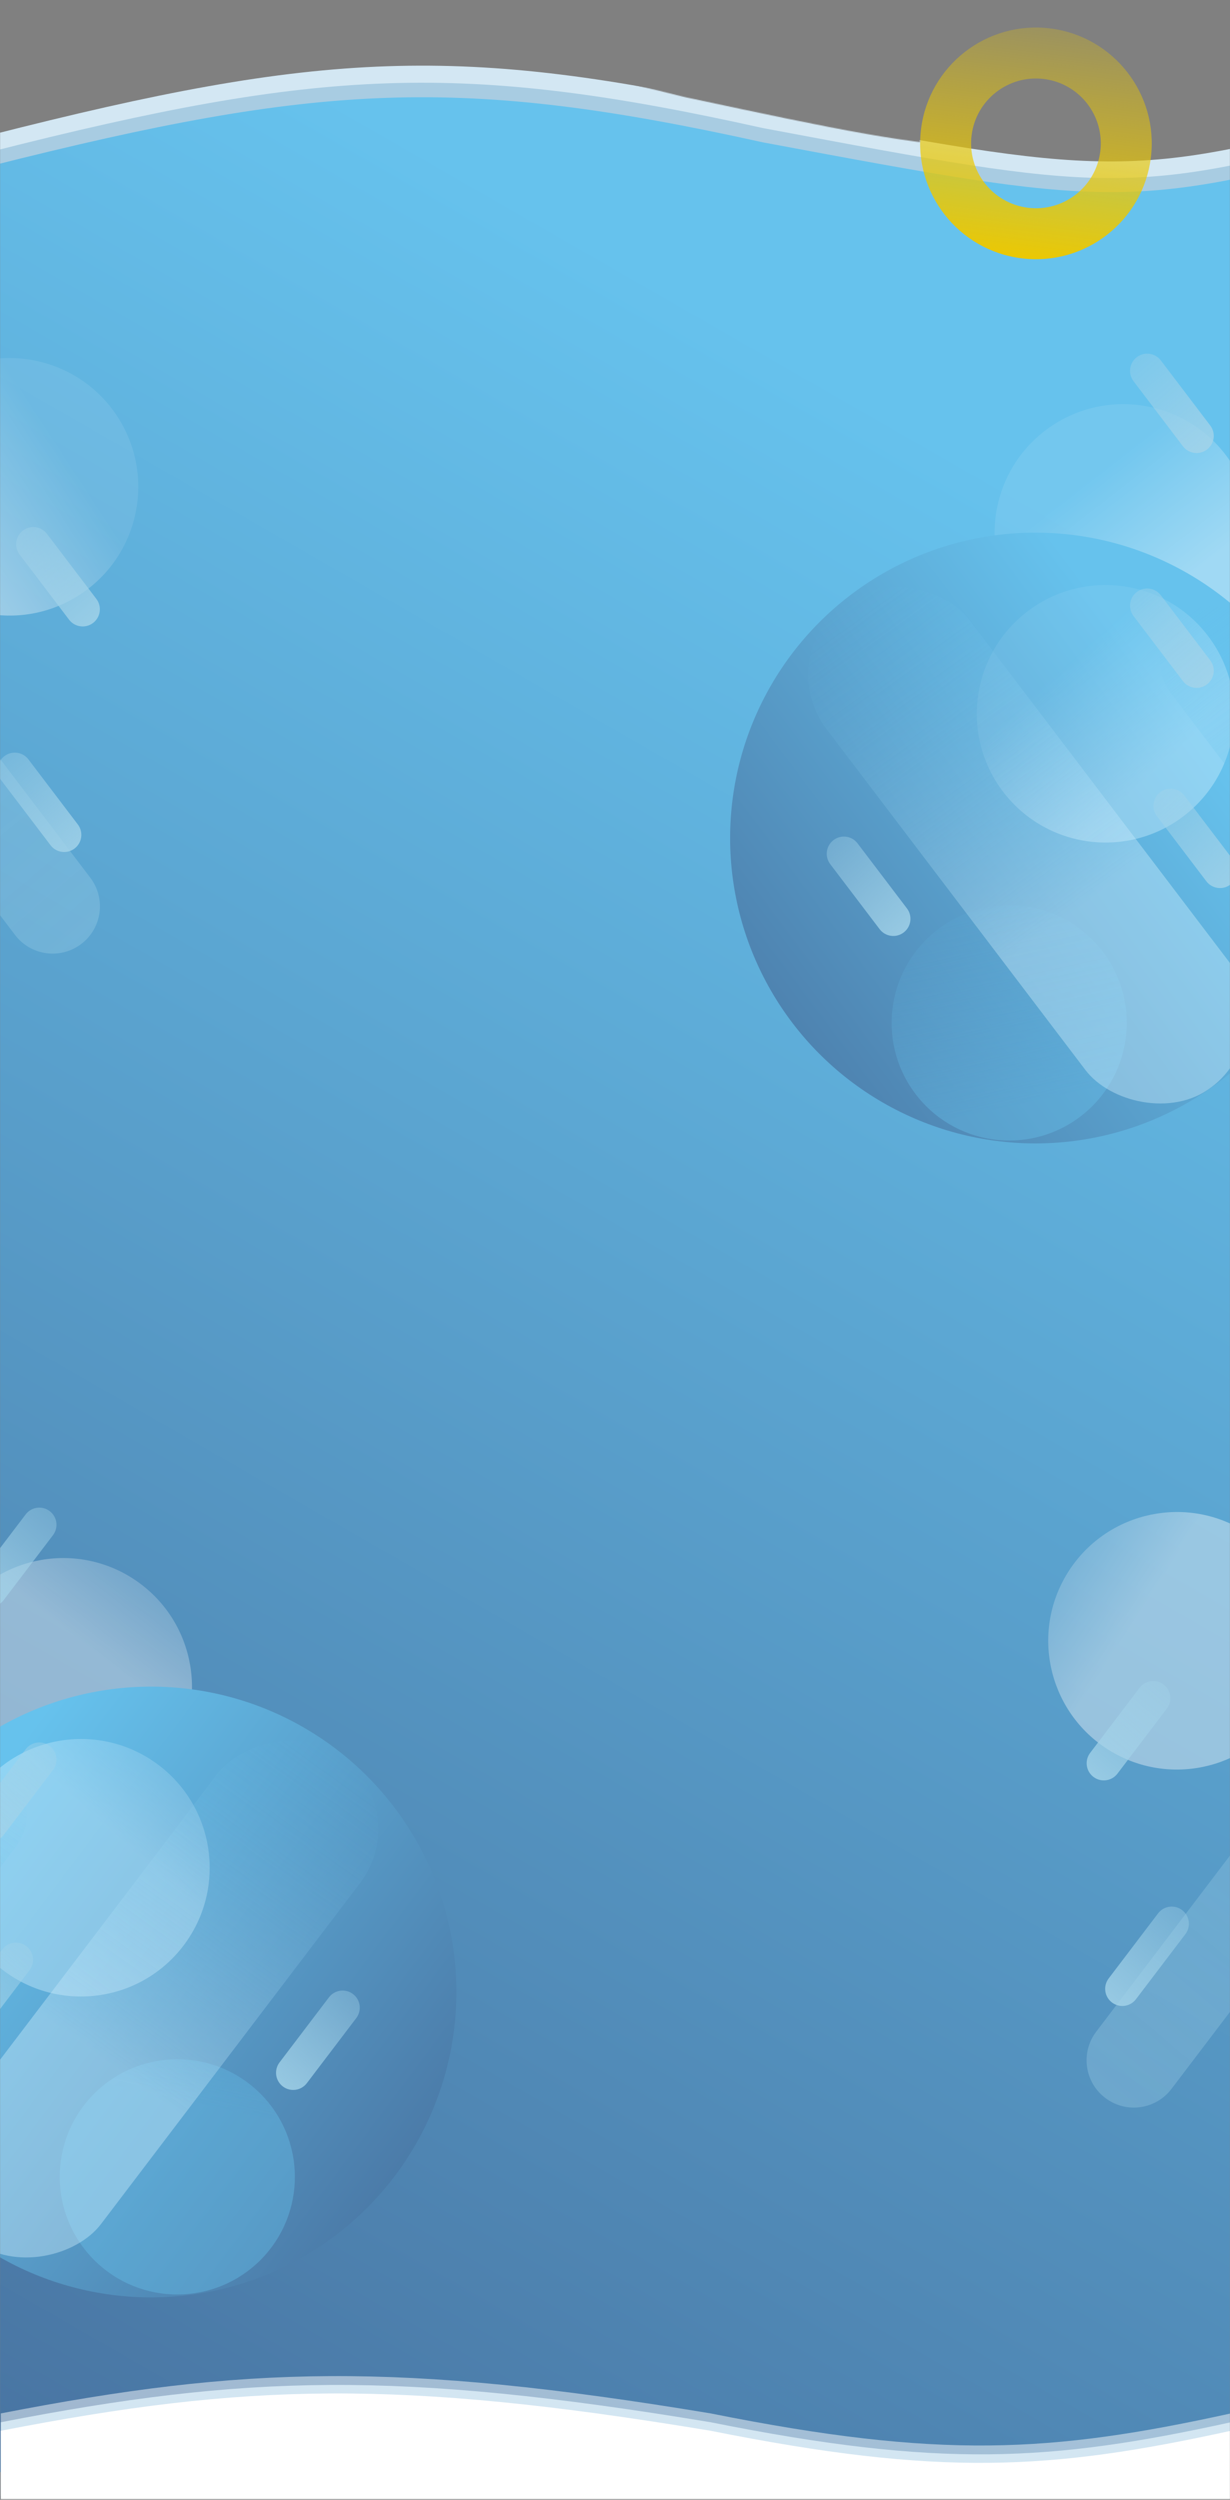 <svg width="1462" height="2970" viewBox="0 0 1462 2970" fill="none" xmlns="http://www.w3.org/2000/svg">
<rect x="0" y="0" width="1462" height="2970" fill="#808080" stroke="none"/>
<mask id="mask0_977_527" style="mask-type:alpha" maskUnits="userSpaceOnUse" x="0" y="15" width="1462" height="2955">
<path d="M812.561 115.056C494.956 35.022 347.587 43.365 0 143.382V276.999H1462V115.056C1201.46 197.811 1170.08 191.134 817.3 116.064L812.561 115.056Z" fill="#D3E7F3"/>
<path d="M812.561 135.056C494.956 55.022 347.587 63.365 0 163.382V296.999H1462V135.056C1201.46 217.811 1170.08 211.134 817.3 136.064L812.561 135.056Z" fill="#A8CCE2"/>
<path d="M812.561 152.546C494.956 73.266 347.587 81.531 0 180.605V2920H1462V152.546C1201.46 234.521 1170.08 227.907 817.3 153.545L812.561 152.546Z" fill="url(#paint0_linear_977_527)"/>
<path d="M843.711 2860.99C1116.14 2915.46 1247.32 2908.09 1462 2860.99V2959.04H0V2860.99C290.372 2804.61 471.355 2799.21 843.711 2860.99Z" fill="#AAD0E7"/>
<path d="M843.711 2850.48C1116.14 2904.96 1247.32 2897.59 1462 2850.48V2948.53H0V2850.48C290.372 2794.11 471.355 2788.71 843.711 2850.48Z" fill="white" fill-opacity="0.48"/>
<path d="M843.711 2871.1C1116.14 2925.57 1247.32 2918.2 1462 2871.1V2969.15H0V2871.1C290.372 2814.72 471.355 2809.32 843.711 2871.1Z" fill="white"/>
<circle cx="1230.34" cy="153.498" r="137.632" transform="rotate(-172.943 1230.34 153.498)" fill="#EBC803"/>
<circle cx="1230.34" cy="153.497" r="77.074" transform="rotate(-172.943 1230.34 153.497)" fill="white"/>
</mask>
<g mask="url(#mask0_977_527)">
<path d="M906.605 132.082C547.941 52.011 381.521 60.358 -11 160.421V294.099H1640V132.082C1345.77 214.875 1310.34 208.195 911.957 133.091L906.605 132.082Z" fill="#D3E7F3"/>
<path d="M906.605 152.119C547.941 72.424 381.521 80.732 -11 180.325V313.375H1640V152.119C1345.77 234.523 1310.34 227.875 911.957 153.123L906.605 152.119Z" fill="#A8CCE2"/>
<path d="M906.605 169.094C547.941 89.801 381.521 98.067 -11 197.157V2937H1640V169.094C1345.77 251.082 1310.34 244.467 911.957 170.093L906.605 169.094Z" fill="url(#paint1_linear_977_527)"/>
<circle cx="1335.14" cy="633.137" r="152.968" transform="rotate(-125.144 1335.14 633.137)" fill="url(#paint2_linear_977_527)" fill-opacity="0.38"/>
<circle cx="1230.66" cy="995.656" r="362.831" fill="url(#paint3_linear_977_527)"/>
<mask id="mask1_977_527" style="mask-type:alpha" maskUnits="userSpaceOnUse" x="867" y="632" width="727" height="727">
<circle cx="1230.66" cy="995.656" r="362.831" transform="rotate(92.392 1230.66 995.656)" fill="url(#paint4_linear_977_527)"/>
</mask>
<g mask="url(#mask1_977_527)">
<circle cx="1314.04" cy="848.041" r="152.968" transform="rotate(-129.182 1314.04 848.041)" fill="url(#paint5_linear_977_527)" fill-opacity="0.38"/>
<circle cx="1199.55" cy="1215.3" r="139.747" transform="rotate(-129.182 1199.55 1215.3)" fill="url(#paint6_linear_977_527)" fill-opacity="0.38"/>
<rect x="1524.99" y="1227.13" width="213.689" height="722.577" rx="106.845" transform="rotate(142.775 1524.99 1227.13)" fill="url(#paint7_linear_977_527)" fill-opacity="0.38"/>
<rect x="1722.65" y="1043.69" width="130.326" height="440.69" rx="65.163" transform="rotate(142.775 1722.65 1043.69)" fill="url(#paint8_linear_977_527)" fill-opacity="0.38"/>
<path d="M1045.57 1103.96C1052.38 1112.93 1065.17 1114.67 1074.13 1107.86V1107.86C1083.1 1101.05 1084.84 1088.26 1078.03 1079.3L1019.3 1001.98C1012.49 993.018 999.698 991.271 990.733 998.082V998.082C981.768 1004.89 980.021 1017.68 986.832 1026.65L1045.57 1103.96Z" fill="url(#paint9_linear_977_527)"/>
<path d="M1406.07 809.211C1412.88 818.176 1425.67 819.922 1434.63 813.111V813.111C1443.6 806.3 1445.35 793.511 1438.53 784.546L1379.8 707.233C1372.99 698.268 1360.2 696.521 1351.23 703.332V703.332C1342.27 710.143 1340.52 722.932 1347.33 731.897L1406.07 809.211Z" fill="url(#paint10_linear_977_527)"/>
<path d="M1433.89 1047.04C1440.71 1056 1453.49 1057.75 1462.46 1050.94V1050.94C1471.42 1044.12 1473.17 1031.34 1466.36 1022.37L1407.62 945.057C1400.81 936.092 1388.02 934.346 1379.06 941.156V941.156C1370.09 947.967 1368.35 960.756 1375.16 969.721L1433.89 1047.04Z" fill="url(#paint11_linear_977_527)"/>
</g>
<circle cx="11.382" cy="578.382" r="152.968" transform="rotate(-30.439 11.382 578.382)" fill="url(#paint12_linear_977_527)" fill-opacity="0.38"/>
<path d="M17.862 1110.78C36.632 1135.49 71.877 1140.3 96.584 1121.53V1121.53C121.291 1102.76 126.104 1067.52 107.333 1042.81L-54.541 829.737C-73.312 805.03 -108.557 800.217 -133.264 818.988V818.988C-157.971 837.758 -162.783 873.003 -144.013 897.71L17.862 1110.78Z" fill="url(#paint13_linear_977_527)"/>
<path d="M60.069 1004.21C66.88 1013.18 79.669 1014.92 88.634 1008.11V1008.11C97.599 1001.3 99.345 988.512 92.534 979.547L33.798 902.234C26.987 893.269 14.198 891.522 5.233 898.333V898.333C-3.732 905.144 -5.478 917.933 1.333 926.898L60.069 1004.21Z" fill="url(#paint14_linear_977_527)"/>
<path d="M82.069 736.212C88.88 745.177 101.669 746.923 110.634 740.112V740.112C119.599 733.301 121.345 720.512 114.534 711.547L55.798 634.234C48.987 625.269 36.198 623.522 27.233 630.333V630.333C18.268 637.144 16.522 649.933 23.332 658.898L82.069 736.212Z" fill="url(#paint15_linear_977_527)"/>
<path d="M1406.07 530.211C1412.88 539.176 1425.67 540.922 1434.63 534.111V534.111C1443.6 527.3 1445.35 514.511 1438.53 505.546L1379.8 428.233C1372.99 419.268 1360.2 417.521 1351.23 424.332V424.332C1342.27 431.143 1340.52 443.932 1347.33 452.897L1406.07 530.211Z" fill="url(#paint16_linear_977_527)"/>
<circle r="152.968" transform="matrix(0.576 -0.818 -0.818 -0.576 75.174 2004.14)" fill="url(#paint17_linear_977_527)" fill-opacity="0.38"/>
<circle r="362.831" transform="matrix(-1 0 0 1 179.655 2366.66)" fill="url(#paint18_linear_977_527)"/>
<mask id="mask2_977_527" style="mask-type:alpha" maskUnits="userSpaceOnUse" x="-184" y="2003" width="727" height="727">
<circle r="362.831" transform="matrix(0.042 0.999 0.999 -0.042 179.655 2366.66)" fill="url(#paint19_linear_977_527)"/>
</mask>
<g mask="url(#mask2_977_527)">
<circle r="152.968" transform="matrix(0.632 -0.775 -0.775 -0.632 96.271 2219.04)" fill="url(#paint20_linear_977_527)" fill-opacity="0.38"/>
<circle r="139.747" transform="matrix(0.632 -0.775 -0.775 -0.632 210.756 2586.3)" fill="url(#paint21_linear_977_527)" fill-opacity="0.38"/>
<rect width="213.689" height="722.577" rx="106.845" transform="matrix(0.796 0.605 0.605 -0.796 -114.679 2598.13)" fill="url(#paint22_linear_977_527)" fill-opacity="0.38"/>
<rect width="130.326" height="440.69" rx="65.163" transform="matrix(0.796 0.605 0.605 -0.796 -312.337 2414.69)" fill="url(#paint23_linear_977_527)" fill-opacity="0.38"/>
<path d="M364.742 2474.96C357.931 2483.93 345.142 2485.67 336.177 2478.86V2478.86C327.212 2472.05 325.466 2459.26 332.277 2450.3L391.013 2372.98C397.824 2364.02 410.613 2362.27 419.578 2369.08V2369.08C428.543 2375.89 430.29 2388.68 423.479 2397.65L364.742 2474.96Z" fill="url(#paint24_linear_977_527)"/>
<path d="M4.241 2180.21C-2.57 2189.18 -15.358 2190.92 -24.323 2184.11V2184.11C-33.288 2177.3 -35.035 2164.51 -28.224 2155.55L30.513 2078.23C37.324 2069.27 50.113 2067.52 59.078 2074.33V2074.33C68.043 2081.14 69.789 2093.93 62.978 2102.9L4.241 2180.21Z" fill="url(#paint25_linear_977_527)"/>
<path d="M-23.583 2418.04C-30.394 2427 -43.183 2428.75 -52.148 2421.94V2421.94C-61.113 2415.12 -62.859 2402.34 -56.048 2393.37L2.688 2316.06C9.499 2307.09 22.288 2305.35 31.253 2312.16V2312.16C40.218 2318.97 41.964 2331.76 35.153 2340.72L-23.583 2418.04Z" fill="url(#paint26_linear_977_527)"/>
</g>
<circle r="152.968" transform="matrix(-0.862 -0.507 -0.507 0.862 1398.93 1949.38)" fill="url(#paint27_linear_977_527)" fill-opacity="0.38"/>
<path d="M1392.45 2481.78C1373.68 2506.49 1338.43 2511.3 1313.73 2492.53V2492.53C1289.02 2473.76 1284.21 2438.52 1302.98 2413.81L1464.85 2200.74C1483.62 2176.03 1518.87 2171.22 1543.57 2189.99V2189.99C1568.28 2208.76 1573.09 2244 1554.32 2268.71L1392.45 2481.78Z" fill="url(#paint28_linear_977_527)"/>
<path d="M1350.24 2375.21C1343.43 2384.18 1330.64 2385.92 1321.68 2379.11V2379.11C1312.71 2372.3 1310.97 2359.51 1317.78 2350.55L1376.51 2273.23C1383.32 2264.27 1396.11 2262.52 1405.08 2269.33V2269.33C1414.04 2276.14 1415.79 2288.93 1408.98 2297.9L1350.24 2375.21Z" fill="url(#paint29_linear_977_527)"/>
<path d="M1328.24 2107.21C1321.43 2116.18 1308.64 2117.92 1299.68 2111.11V2111.11C1290.71 2104.3 1288.97 2091.51 1295.78 2082.55L1354.51 2005.23C1361.32 1996.27 1374.11 1994.52 1383.08 2001.33V2001.33C1392.04 2008.14 1393.79 2020.93 1386.98 2029.9L1328.24 2107.21Z" fill="url(#paint30_linear_977_527)"/>
<path d="M4.241 1901.21C-2.57 1910.18 -15.358 1911.92 -24.323 1905.11V1905.11C-33.288 1898.3 -35.035 1885.51 -28.224 1876.55L30.513 1799.23C37.324 1790.27 50.113 1788.52 59.078 1795.33V1795.33C68.043 1802.14 69.789 1814.93 62.978 1823.9L4.241 1901.21Z" fill="url(#paint31_linear_977_527)"/>
<path d="M844.711 2877.83C1117.14 2932.31 1248.32 2924.94 1463 2877.83V2975.88H1V2877.83C291.372 2821.46 472.355 2816.06 844.711 2877.83Z" fill="#AAD0E7"/>
<path d="M844.711 2867.33C1117.14 2921.8 1248.32 2914.43 1463 2867.33V2965.38H1V2867.33C291.372 2810.95 472.355 2805.55 844.711 2867.33Z" fill="white" fill-opacity="0.48"/>
<path d="M844.711 2887.95C1117.14 2942.42 1248.32 2935.05 1463 2887.95V2986H1V2887.95C291.372 2831.57 472.355 2826.17 844.711 2887.95Z" fill="white"/>
<path fill-rule="evenodd" clip-rule="evenodd" d="M1248.25 33.755C1172.82 24.417 1104.09 78 1094.76 153.436C1085.42 228.873 1139 297.596 1214.44 306.934C1289.87 316.272 1358.6 262.689 1367.93 187.252C1377.27 111.816 1323.69 43.093 1248.25 33.755ZM1240.81 93.854C1198.57 88.624 1160.08 118.631 1154.85 160.875C1149.63 203.12 1179.63 241.605 1221.88 246.834C1264.12 252.063 1302.61 222.057 1307.83 179.812C1313.06 137.568 1283.06 99.083 1240.81 93.854Z" fill="url(#paint32_linear_977_527)"/>
</g>
<defs>
<linearGradient id="paint0_linear_977_527" x1="-440.991" y1="5236.82" x2="2144.75" y2="1248.8" gradientUnits="userSpaceOnUse">
<stop stop-color="#2F3161"/>
<stop offset="1" stop-color="#66C2ED"/>
</linearGradient>
<linearGradient id="paint1_linear_977_527" x1="-509" y1="5254.2" x2="1937.59" y2="993.672" gradientUnits="userSpaceOnUse">
<stop stop-color="#2F3161"/>
<stop offset="1" stop-color="#66C2ED"/>
</linearGradient>
<linearGradient id="paint2_linear_977_527" x1="1096.14" y1="621.76" x2="1408.09" y2="607.033" gradientUnits="userSpaceOnUse">
<stop offset="0.474" stop-color="white"/>
<stop offset="1" stop-color="white" stop-opacity="0.22"/>
</linearGradient>
<linearGradient id="paint3_linear_977_527" x1="1417.35" y1="860.744" x2="324.09" y2="1680.78" gradientUnits="userSpaceOnUse">
<stop stop-color="#66C2ED"/>
<stop offset="1" stop-color="#2F3161"/>
</linearGradient>
<linearGradient id="paint4_linear_977_527" x1="1417.35" y1="860.744" x2="324.089" y2="1680.78" gradientUnits="userSpaceOnUse">
<stop stop-color="#2F3161"/>
<stop offset="1" stop-color="#66C2ED"/>
</linearGradient>
<linearGradient id="paint5_linear_977_527" x1="1075.04" y1="836.663" x2="1386.99" y2="821.936" gradientUnits="userSpaceOnUse">
<stop offset="0.474" stop-color="#D6F2FF"/>
<stop offset="1" stop-color="#D6F2FF" stop-opacity="0.22"/>
</linearGradient>
<linearGradient id="paint6_linear_977_527" x1="1099.59" y1="1195.45" x2="1361.47" y2="1327.62" gradientUnits="userSpaceOnUse">
<stop stop-color="#66C2ED"/>
<stop offset="1" stop-color="#66C2ED" stop-opacity="0"/>
</linearGradient>
<linearGradient id="paint7_linear_977_527" x1="1644.22" y1="1491.05" x2="1632.19" y2="1949.72" gradientUnits="userSpaceOnUse">
<stop stop-color="#D6F2FF"/>
<stop offset="1" stop-color="#66C2ED" stop-opacity="0"/>
</linearGradient>
<linearGradient id="paint8_linear_977_527" x1="1795.37" y1="1204.65" x2="1788.03" y2="1484.39" gradientUnits="userSpaceOnUse">
<stop stop-color="#66C2ED"/>
<stop offset="1" stop-color="#66C2ED" stop-opacity="0"/>
</linearGradient>
<linearGradient id="paint9_linear_977_527" x1="1105.49" y1="1144.97" x2="959.689" y2="973.253" gradientUnits="userSpaceOnUse">
<stop stop-color="#A3D3E9"/>
<stop offset="1" stop-color="#A3D3E9" stop-opacity="0.25"/>
</linearGradient>
<linearGradient id="paint10_linear_977_527" x1="1465.99" y1="850.22" x2="1320.19" y2="678.503" gradientUnits="userSpaceOnUse">
<stop stop-color="#A3D3E9"/>
<stop offset="1" stop-color="#A3D3E9" stop-opacity="0.25"/>
</linearGradient>
<linearGradient id="paint11_linear_977_527" x1="1493.81" y1="1088.04" x2="1348.01" y2="916.327" gradientUnits="userSpaceOnUse">
<stop stop-color="#A3D3E9"/>
<stop offset="1" stop-color="#A3D3E9" stop-opacity="0.25"/>
</linearGradient>
<linearGradient id="paint12_linear_977_527" x1="-227.617" y1="567.004" x2="84.331" y2="552.277" gradientUnits="userSpaceOnUse">
<stop offset="0.474" stop-color="white"/>
<stop offset="1" stop-color="white" stop-opacity="0.22"/>
</linearGradient>
<linearGradient id="paint13_linear_977_527" x1="182.99" y1="1223.8" x2="-218.818" y2="750.56" gradientUnits="userSpaceOnUse">
<stop stop-color="#A3D3E9" stop-opacity="0.33"/>
<stop offset="1" stop-color="#A3D3E9" stop-opacity="0.25"/>
</linearGradient>
<linearGradient id="paint14_linear_977_527" x1="119.987" y1="1045.22" x2="-25.811" y2="873.504" gradientUnits="userSpaceOnUse">
<stop stop-color="#A3D3E9"/>
<stop offset="1" stop-color="#A3D3E9" stop-opacity="0.25"/>
</linearGradient>
<linearGradient id="paint15_linear_977_527" x1="141.987" y1="777.221" x2="-3.811" y2="605.504" gradientUnits="userSpaceOnUse">
<stop stop-color="#A3D3E9"/>
<stop offset="1" stop-color="#A3D3E9" stop-opacity="0.25"/>
</linearGradient>
<linearGradient id="paint16_linear_977_527" x1="1465.99" y1="571.22" x2="1320.19" y2="399.503" gradientUnits="userSpaceOnUse">
<stop stop-color="#A3D3E9"/>
<stop offset="1" stop-color="#A3D3E9" stop-opacity="0.25"/>
</linearGradient>
<linearGradient id="paint17_linear_977_527" x1="-86.031" y1="141.591" x2="225.917" y2="126.863" gradientUnits="userSpaceOnUse">
<stop offset="0.474" stop-color="white"/>
<stop offset="1" stop-color="white" stop-opacity="0.22"/>
</linearGradient>
<linearGradient id="paint18_linear_977_527" x1="549.527" y1="227.919" x2="-543.735" y2="1047.95" gradientUnits="userSpaceOnUse">
<stop stop-color="#66C2ED"/>
<stop offset="1" stop-color="#2F3161"/>
</linearGradient>
<linearGradient id="paint19_linear_977_527" x1="549.527" y1="227.919" x2="-543.735" y2="1047.95" gradientUnits="userSpaceOnUse">
<stop stop-color="#2F3161"/>
<stop offset="1" stop-color="#66C2ED"/>
</linearGradient>
<linearGradient id="paint20_linear_977_527" x1="-86.031" y1="141.591" x2="225.917" y2="126.863" gradientUnits="userSpaceOnUse">
<stop offset="0.474" stop-color="#D6F2FF"/>
<stop offset="1" stop-color="#D6F2FF" stop-opacity="0.22"/>
</linearGradient>
<linearGradient id="paint21_linear_977_527" x1="39.784" y1="119.899" x2="301.665" y2="252.072" gradientUnits="userSpaceOnUse">
<stop stop-color="#66C2ED"/>
<stop offset="1" stop-color="#66C2ED" stop-opacity="0"/>
</linearGradient>
<linearGradient id="paint22_linear_977_527" x1="119.234" y1="263.911" x2="107.205" y2="722.586" gradientUnits="userSpaceOnUse">
<stop stop-color="#D6F2FF"/>
<stop offset="1" stop-color="#66C2ED" stop-opacity="0"/>
</linearGradient>
<linearGradient id="paint23_linear_977_527" x1="72.719" y1="160.956" x2="65.383" y2="440.696" gradientUnits="userSpaceOnUse">
<stop stop-color="#66C2ED"/>
<stop offset="1" stop-color="#66C2ED" stop-opacity="0"/>
</linearGradient>
<linearGradient id="paint24_linear_977_527" x1="304.825" y1="2515.97" x2="450.622" y2="2344.25" gradientUnits="userSpaceOnUse">
<stop stop-color="#A3D3E9"/>
<stop offset="1" stop-color="#A3D3E9" stop-opacity="0.25"/>
</linearGradient>
<linearGradient id="paint25_linear_977_527" x1="-55.676" y1="2221.22" x2="90.121" y2="2049.5" gradientUnits="userSpaceOnUse">
<stop stop-color="#A3D3E9"/>
<stop offset="1" stop-color="#A3D3E9" stop-opacity="0.25"/>
</linearGradient>
<linearGradient id="paint26_linear_977_527" x1="-83.501" y1="2459.04" x2="62.297" y2="2287.33" gradientUnits="userSpaceOnUse">
<stop stop-color="#A3D3E9"/>
<stop offset="1" stop-color="#A3D3E9" stop-opacity="0.25"/>
</linearGradient>
<linearGradient id="paint27_linear_977_527" x1="-86.031" y1="141.591" x2="225.917" y2="126.863" gradientUnits="userSpaceOnUse">
<stop offset="0.474" stop-color="white"/>
<stop offset="1" stop-color="white" stop-opacity="0.22"/>
</linearGradient>
<linearGradient id="paint28_linear_977_527" x1="1227.32" y1="2594.8" x2="1629.13" y2="2121.56" gradientUnits="userSpaceOnUse">
<stop stop-color="#A3D3E9" stop-opacity="0.33"/>
<stop offset="1" stop-color="#A3D3E9" stop-opacity="0.25"/>
</linearGradient>
<linearGradient id="paint29_linear_977_527" x1="1290.32" y1="2416.22" x2="1436.12" y2="2244.5" gradientUnits="userSpaceOnUse">
<stop stop-color="#A3D3E9"/>
<stop offset="1" stop-color="#A3D3E9" stop-opacity="0.25"/>
</linearGradient>
<linearGradient id="paint30_linear_977_527" x1="1268.32" y1="2148.22" x2="1414.12" y2="1976.5" gradientUnits="userSpaceOnUse">
<stop stop-color="#A3D3E9"/>
<stop offset="1" stop-color="#A3D3E9" stop-opacity="0.25"/>
</linearGradient>
<linearGradient id="paint31_linear_977_527" x1="-55.676" y1="1942.22" x2="90.121" y2="1770.5" gradientUnits="userSpaceOnUse">
<stop stop-color="#A3D3E9"/>
<stop offset="1" stop-color="#A3D3E9" stop-opacity="0.25"/>
</linearGradient>
<linearGradient id="paint32_linear_977_527" x1="1214.44" y1="306.934" x2="1248.25" y2="33.755" gradientUnits="userSpaceOnUse">
<stop stop-color="#EBC803"/>
<stop offset="1" stop-color="#EBC803" stop-opacity="0.26"/>
</linearGradient>
</defs>
</svg>
